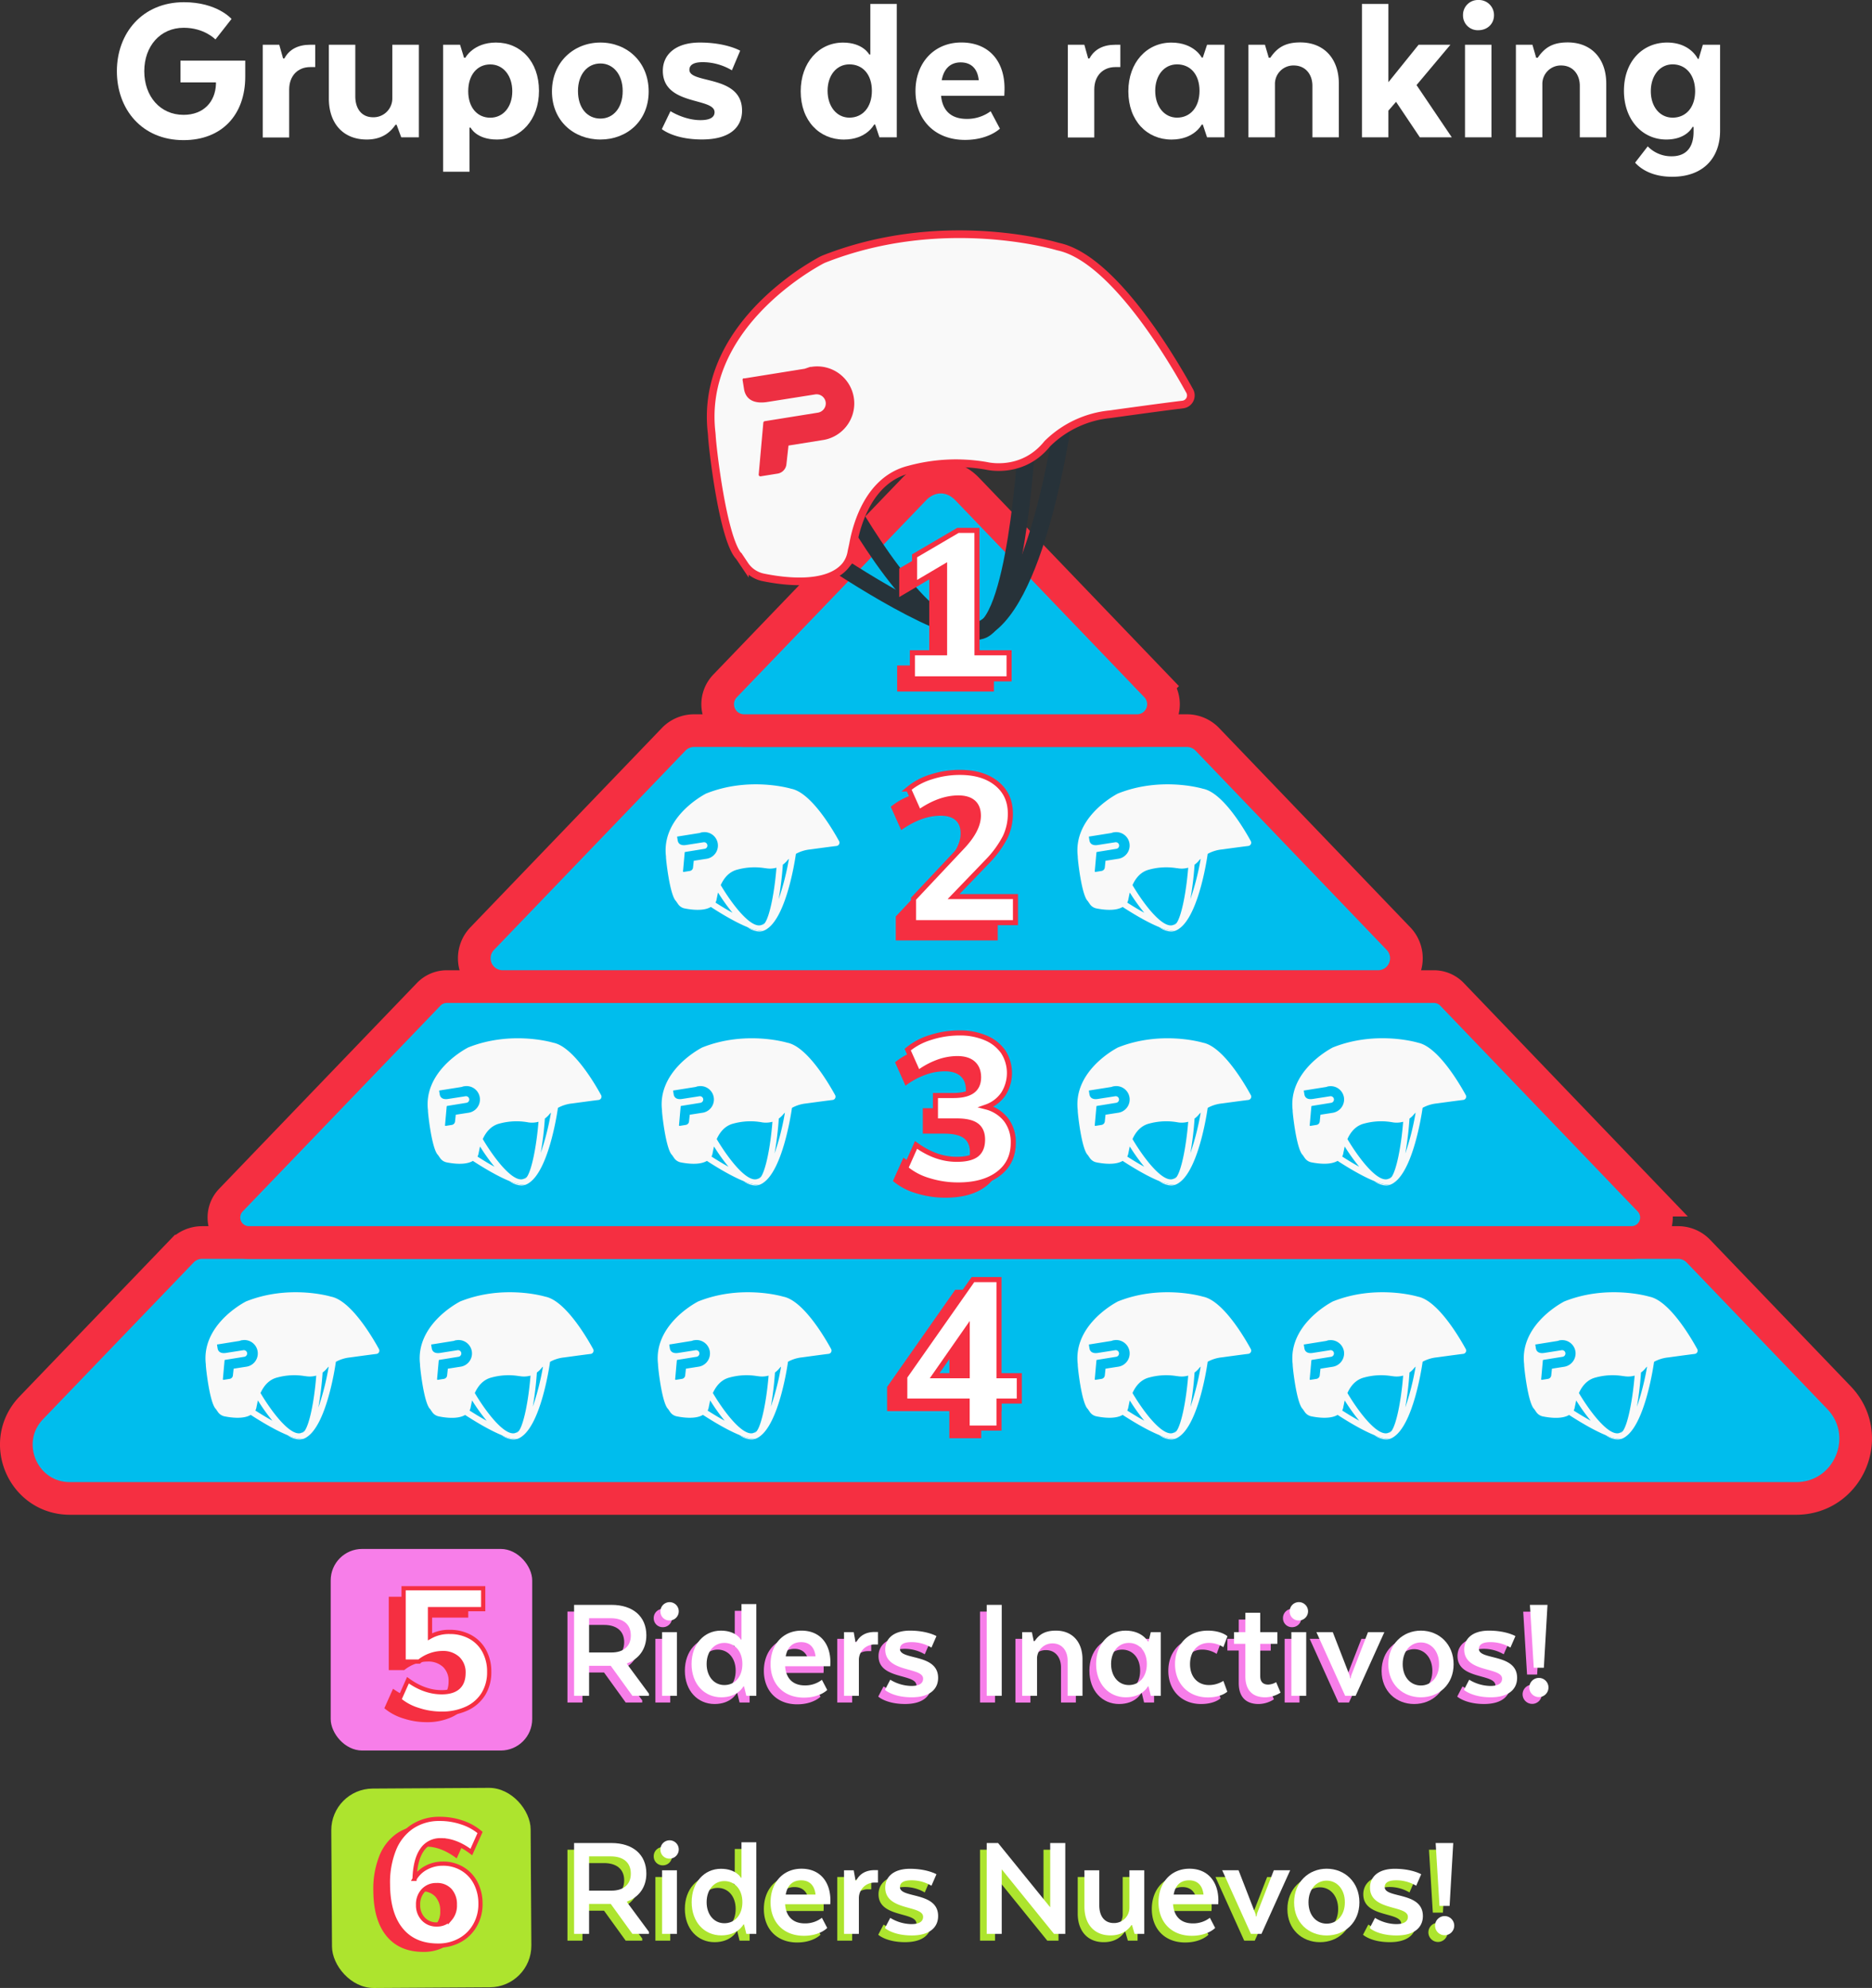 <svg xmlns="http://www.w3.org/2000/svg" viewBox="0 0 977.05 1037.22"><rect x="0" y="0" width="977.05" height="1037.22" fill="#333333" stroke="none"/><defs><style>.cls-1,.cls-10,.cls-12,.cls-4{fill:#fff;}.cls-2{fill:#00bded;stroke-width:17.05px;}.cls-10,.cls-12,.cls-2,.cls-4,.cls-6{stroke:#f52f41;}.cls-10,.cls-12,.cls-2,.cls-4,.cls-5,.cls-6{stroke-miterlimit:10;}.cls-3{fill:#f52f41;}.cls-4{stroke-width:2.65px;}.cls-5{fill:none;stroke:#273239;stroke-width:8.92px;}.cls-6,.cls-8{fill:#f9f9f9;}.cls-6{stroke-width:4px;}.cls-7{fill:#ed2f42;}.cls-9{fill:#f77ee9;}.cls-10{stroke-width:2.21px;}.cls-11{fill:#ade42e;}.cls-12{stroke-width:2.19px;}</style></defs><g id="Capa_2" data-name="Capa 2"><g id="Capa_1-2" data-name="Capa 1"><g id="Teléfono_móvil_plateado" data-name="Teléfono móvil plateado"><g id="Capa_1-3" data-name="Capa 1"><path class="cls-1" d="M128,31.63V40c0,20-12.3,33.12-32.2,33.12C74.07,73.14,61,57,61,37.15S74.3,1.15,96,1.15c17.37,0,24.84,8.74,24.84,8.74l-8.39,10.7s-5.75-6.1-16.56-6.1c-12.19,0-20.59,9.55-20.59,22.66S83.61,59.92,95.8,59.92c10.47,0,16.56-6.79,16.91-16V43H94.19V31.63Z"/><path class="cls-1" d="M161.93,35c-6.44,0-11,4.49-11,11.73v25h-13.8V23.35h8.62l2,7.13h.68c2.54-4.72,7.14-7.13,13.46-7.13h2.65V35Z"/><path class="cls-1" d="M218.62,23.35v48.3h-9.2L207,65.09h-.58c-2.3,3.34-6.44,7.71-15,7.71-12.3,0-19.78-8.4-19.78-21.39V23.35h13.8V50.26c0,6.21,3.11,10.92,9.32,10.92a9.8,9.8,0,0,0,10-9.89V23.35Z"/><path class="cls-1" d="M245.07,89.59h-13.8V23.35h8.85l2.07,6.78h.69s4.14-7.93,16-7.93c12.77,0,22.43,9.77,22.43,25.18,0,15.07-9.55,25.42-22,25.42-10.7,0-13.69-6.21-13.69-6.21h-.57Zm10.81-28.18c6.78,0,11.5-5.63,11.5-13.8s-4.72-14-11.5-14-11.5,5.41-11.5,14S249.21,61.41,255.88,61.41Z"/><path class="cls-1" d="M313.38,72.8c-13.92,0-25.3-9.78-25.3-25.07s11.38-25.53,25.3-25.53,25.18,10.12,25.18,25.53S327.18,72.8,313.38,72.8ZM325,47.5c0-8.63-4.94-14.38-11.61-14.38-6.9,0-11.73,5.75-11.73,14.38,0,8.85,4.83,14.37,11.73,14.37C320.05,61.87,325,56.35,325,47.5Z"/><path class="cls-1" d="M365.59,62.68c5.4,0,7.36-1.73,7.36-4.14,0-7.82-27-3.22-27-21.62,0-8.28,6.44-14.72,19.32-14.72,13.8,0,21.05,4.25,21.05,4.25L382,36.69a30.07,30.07,0,0,0-15.18-4.26c-4.48,0-7,1.27-7,4,0,7.47,27.48,2.41,27.48,21.27,0,8.4-6,15.07-20.93,15.07-14.61,0-20.93-5.41-20.93-5.41L349.94,58S357.19,62.68,365.59,62.68Z"/><path class="cls-1" d="M454.25,2.07h13.8V71.65H459L456.78,65h-.57s-3.91,7.82-15.76,7.82c-12.77,0-22.54-9.78-22.54-25.19,0-15.06,9.54-25.41,22.08-25.41,10.47,0,13.69,6.21,13.69,6.21h.57ZM443.33,33.58c-6.67,0-11.39,5.64-11.39,13.8s4.72,14,11.39,14c6.9,0,11.73-5.4,11.73-14S450.23,33.58,443.33,33.58Z"/><path class="cls-1" d="M503.7,73c-16.22,0-25.88-10.93-25.88-25.53s9.66-25.3,23.92-25.3,22.55,9.54,22.55,24c0,1.38-.12,3.8-.12,3.8h-33c.81,8.28,5.75,12.07,13.46,12.07a20.74,20.74,0,0,0,12.42-4l4.83,9.08S516,73,503.7,73ZM491.51,41.86h19.32c-.57-5.86-3.8-9.31-9.43-9.31C496.34,32.55,492.66,35.54,491.51,41.86Z"/><path class="cls-1" d="M582.13,35c-6.44,0-11,4.49-11,11.73v25h-13.8V23.35h8.62l2,7.13h.69c2.53-4.72,7.13-7.13,13.45-7.13h2.65V35Z"/><path class="cls-1" d="M630,23.35h9.08v48.3H630L627.78,65h-.57s-3.91,7.82-15.76,7.82c-12.76,0-22.54-9.78-22.54-25.19,0-15.06,9.66-25.41,22.43-25.41,12,0,15.87,7.82,15.87,7.82h.57ZM614.33,33.58c-6.67,0-11.39,5.64-11.39,13.8s4.72,14,11.39,14c6.9,0,11.73-5.4,11.73-14S621.23,33.58,614.33,33.58Z"/><path class="cls-1" d="M651.59,71.65V23.35h8.62l2,6.78h.8c3.68-5.4,7.94-8,15.64-8,12.42,0,20.13,8.51,20.13,21.51V71.65h-13.8V44.74c0-5.87-3.57-10.58-9.78-10.58a9.63,9.63,0,0,0-9.77,9.89v27.6Z"/><path class="cls-1" d="M739.33,44.39l18.4,27.26H741.06L728.64,53.13l-4,4.6V71.65h-13.8V2.07h13.8V42.9l15.76-19.55H757Z"/><path class="cls-1" d="M763.59,7.94a7.76,7.76,0,0,1,8-7.94,7.86,7.86,0,0,1,8.17,7.94c0,4.6-3.57,7.82-8.17,7.82A7.67,7.67,0,0,1,763.59,7.94Zm14.84,15.41v48.3h-13.8V23.35Z"/><path class="cls-1" d="M791.19,71.65V23.35h8.63l1.95,6.78h.81c3.68-5.4,7.93-8,15.64-8,12.42,0,20.13,8.51,20.13,21.51V71.65H824.54V44.74c0-5.87-3.56-10.58-9.77-10.58A9.63,9.63,0,0,0,805,44.05v27.6Z"/><path class="cls-1" d="M872.73,92.23c-10.47,0-16.45-4.14-19.32-7.36L860,76.36a17.06,17.06,0,0,0,12.54,5.18c7.36,0,11.38-4.49,11.38-12.77V66.24h-.57s-3,6.56-13.69,6.56c-12.53,0-22.08-10.35-22.08-25.42,0-15.41,9.78-25.18,22.54-25.18,12.19,0,16,8.51,16,8.51h.46l2.18-7.36h9V68.43C897.68,82.11,889.29,92.23,872.73,92.23ZM873,33.58c-6.67,0-11.39,5.87-11.39,14s4.72,13.8,11.39,13.8c6.9,0,11.73-5.29,11.73-13.8S879.86,33.58,873,33.58Z"/><path class="cls-2" d="M937.38,781.81H36.53c-24.64,0-37.22-29.56-20.15-47.32l78.54-81.7a14.69,14.69,0,0,1,10.59-4.51H875.87a14.66,14.66,0,0,1,10.59,4.52l73.35,76.41C978.77,749,964.77,781.81,937.38,781.81Z"/><path class="cls-2" d="M851.49,648.28H129.93a13.06,13.06,0,0,1-9.42-22.11L223.77,518.76a13.1,13.1,0,0,1,9.42-4h515.2a13.06,13.06,0,0,1,9.42,4l103.1,107.41A13.06,13.06,0,0,1,851.49,648.28Z"/><path class="cls-2" d="M719.29,514.75h-457a14.78,14.78,0,0,1-10.65-25l99.95-104a14.76,14.76,0,0,1,10.65-4.54H619.49a14.79,14.79,0,0,1,10.66,4.55l99.8,104A14.78,14.78,0,0,1,719.29,514.75Z"/><path class="cls-3" d="M520.74,477.07v13.6H467.53V478.16l25.79-27.42q8.06-8.7,8.05-15.89c0-3-.89-5.35-2.66-6.91s-4.38-2.34-7.78-2.34q-9.92,0-20.57,7.51l-5.44-12.18a34,34,0,0,1,12-6.37,48.13,48.13,0,0,1,14.8-2.34q12.07,0,19.2,5.82T518,433.66a28.09,28.09,0,0,1-2.78,12.45,53.77,53.77,0,0,1-9.3,12.68l-17.52,18.28Z"/><path class="cls-4" d="M530,467.8v13.6H476.8V468.89l25.79-27.42q8.06-8.72,8.05-15.89,0-4.57-2.66-6.91t-7.78-2.34q-9.9,0-20.57,7.51l-5.44-12.19a34.16,34.16,0,0,1,12-6.36A48.13,48.13,0,0,1,501,403q12.07,0,19.2,5.82t7.13,15.61a28.13,28.13,0,0,1-2.77,12.46,53.85,53.85,0,0,1-9.31,12.68L497.69,467.8Z"/><path class="cls-3" d="M522.7,723.08v13.17H512.14v14.14H495.49V736.25H463V723.63l35.58-50.71h13.6v50.16Zm-44.18,0h17V698.71Z"/><path class="cls-4" d="M532,717.78V731H521.41V745.1H504.77V731H472.23V718.33l35.58-50.7h13.6v50.15Zm-44.18,0h17V693.41Z"/><path class="cls-2" d="M593.44,381.21H388.38a13.78,13.78,0,0,1-9.94-23.34l98.75-102.73c8-8.28,19.65-8.28,27.61,0l98.59,102.71A13.79,13.79,0,0,1,593.44,381.21Z"/><path class="cls-5" d="M431,290.28s56.85,39,79.15,39c20.06,0,25.63-97,25.63-97"/><path class="cls-5" d="M441.07,260.18s42.36,78,69.12,69.11C541,319,554.77,220.05,554.77,220.05"/><path class="cls-6" d="M371.45,226.11c0,.38.08.76.09,1.14.24,5.72,5.6,53.28,14,62.89l.14.1,3.07,4.55a15.21,15.21,0,0,0,9.5,6.43c11,2.26,33.86,5.24,43.13-6.25a15.41,15.41,0,0,0,3-7c.21-1.15.66-2.92.89-4.18,1.94-10.64,8.5-33.67,29.22-38.81a92.65,92.65,0,0,1,39.9-2l.69.13c2.47.53,19.41,3.51,31.54-11.6a54,54,0,0,1,32.79-15.38s25.29-3.54,38-5.08a4.77,4.77,0,0,0,3.51-7.07c-10-18.13-40.22-69-68.3-75.23l-.76-.19c-4.83-1.4-61.84-17-121.62,6.52a15.16,15.16,0,0,0-1.64.76C421,139.94,364.94,171.83,371.45,226.11Z"/><path class="cls-7" d="M423.23,191.39l-.55.09-2.67.91-31.57,5.06c-.57-.39-.9.59-.9.59l.79,4.94c.88,5.47,5.22,7.87,12.24,6.74l24.85-3.93a4.81,4.81,0,0,1,5.58,4.69,4.92,4.92,0,0,1-4.21,4.84l-27.63,4.43a.91.91,0,0,0-.76.81l-2.41,27a.88.88,0,0,0,.28.73.9.9,0,0,0,.75.23l8.93-1.43a5.52,5.52,0,0,0,4.51-4.93l1.07-9.69,17.53-2.81a19.33,19.33,0,1,0-5.77-38.22"/><path class="cls-3" d="M502,347.21h16.76v13.6H468.25v-13.6H485V302.27l-15.67,9.25V296.61l22.74-13.27H502Z"/><path class="cls-4" d="M509.92,340.58h16.76v13.6H476.2v-13.6H493V295.65l-15.67,9.25V290L500,276.72h9.89Z"/><path class="cls-8" d="M765,703.81c-3.61-6.57-14.56-25-24.7-27.23l-.29-.06c-1.74-.52-22.38-6.13-44,2.36a4.59,4.59,0,0,0-.6.27c-2.79,1.49-23.08,13-20.72,32.67,0,.14,0,.27,0,.41.08,2.07,2,19.28,5.07,22.76l.06,0,1.12,1.63a5.5,5.5,0,0,0,3.44,2.34c3.37.69,9.83,1.58,13.75-.74,4.26,2.77,12.29,7.76,19.08,10.51a22.07,22.07,0,0,0,7.66,2,1,1,0,0,0,.36,0,.37.37,0,0,0,.14,0,8,8,0,0,0,2.36-1.24c9.61-6.81,14-33.48,14.78-39A19.43,19.43,0,0,1,750,708.2s9.15-1.27,13.76-1.83A1.72,1.72,0,0,0,765,703.81Zm-75.82,10.31-.37,3.5a2.06,2.06,0,0,1-1.64,1.8l-3.23.51a.51.51,0,0,1-.29-.08.33.33,0,0,1-.08-.27l.87-9.77a.31.31,0,0,1,.27-.29l10-1.61a1.75,1.75,0,0,0,1.51-1.74,1.72,1.72,0,0,0-2-1.7l-9,1.41c-2.55.41-4.12-.46-4.43-2.43l-.29-1.8s.12-.35.33-.2l11.4-1.83,1-.33.2,0,0,0a7,7,0,0,1,8.07,6.25,7.07,7.07,0,0,1-6,7.58Zm11.35,21.82a6,6,0,0,0,.58-1.74c.06-.42.22-1.06.31-1.51s.24-1.24.43-2a99.11,99.11,0,0,0,7.56,10.56C706.19,739.48,703.06,737.55,700.56,735.94Zm25.75,10.62c-.47.64-.93,1-1.39,1a1.67,1.67,0,0,1-.31,0,.66.66,0,0,1-.2.11c-1.62.53-3.61-.19-5.74-1.72,0,0,0,0,0,0-5.11-3.67-11.16-12-15.38-19.13,1.55-3.46,4.22-7,8.78-8.12a33.59,33.59,0,0,1,14.43-.7,1,1,0,0,1,.24,0,12.69,12.69,0,0,0,5.64-.27C731.26,731.38,728.75,743.16,726.31,746.56Zm7.21-12.4a170.63,170.63,0,0,0,2.17-18.06,11.36,11.36,0,0,0,2.44-2.34,7.75,7.75,0,0,1,.75-.72A135.29,135.29,0,0,1,733.52,734.16Z"/><path class="cls-8" d="M725.28,750.72a5.86,5.86,0,0,1-1.91.29,11.3,11.3,0,0,1-6.11-2.24,22.07,22.07,0,0,0,7.66,2A1,1,0,0,0,725.28,750.72Z"/><path class="cls-8" d="M726.31,746.56c-.47.64-.93,1-1.39,1a1.67,1.67,0,0,1-.31,0A5.26,5.26,0,0,0,726.31,746.56Z"/><path class="cls-8" d="M885.8,703.81c-3.61-6.57-14.56-25-24.7-27.23l-.29-.06c-1.74-.52-22.38-6.13-44,2.36a4.59,4.59,0,0,0-.6.27c-2.79,1.49-23.08,13-20.72,32.67,0,.14,0,.27,0,.41.08,2.07,2,19.28,5.07,22.76l.06,0,1.12,1.63A5.5,5.5,0,0,0,805.2,739c3.37.69,9.83,1.58,13.75-.74C823.21,741,831.24,746,838,748.77a22.07,22.07,0,0,0,7.66,2,1,1,0,0,0,.36,0,.37.37,0,0,0,.14,0,8,8,0,0,0,2.36-1.24c9.61-6.81,14-33.48,14.78-39a19.43,19.43,0,0,1,7.44-2.29s9.15-1.27,13.76-1.83A1.72,1.72,0,0,0,885.8,703.81ZM810,714.12l-.37,3.5a2.06,2.06,0,0,1-1.64,1.8l-3.23.51a.51.51,0,0,1-.29-.08.33.33,0,0,1-.08-.27l.87-9.77a.31.31,0,0,1,.27-.29l10-1.61a1.75,1.75,0,0,0,1.51-1.74,1.72,1.72,0,0,0-2-1.7l-9,1.41c-2.55.41-4.12-.46-4.43-2.43l-.29-1.8s.12-.35.33-.2l11.4-1.83,1-.33.2,0,0,0a7,7,0,0,1,8.07,6.25,7.07,7.07,0,0,1-6,7.58Zm11.35,21.82a6,6,0,0,0,.58-1.74c.06-.42.22-1.06.31-1.51s.24-1.24.43-2a99.11,99.11,0,0,0,7.56,10.56C827,739.48,823.83,737.55,821.33,735.94Zm25.75,10.62c-.47.64-.93,1-1.39,1a1.67,1.67,0,0,1-.31,0,.66.66,0,0,1-.2.11c-1.62.53-3.61-.19-5.74-1.72,0,0,0,0,0,0-5.11-3.67-11.16-12-15.38-19.13,1.55-3.46,4.22-7,8.78-8.12a33.59,33.59,0,0,1,14.43-.7,1,1,0,0,1,.24,0,12.69,12.69,0,0,0,5.64-.27C852,731.38,849.52,743.16,847.08,746.56Zm7.21-12.4a170.63,170.63,0,0,0,2.17-18.06,11.36,11.36,0,0,0,2.44-2.34,7.75,7.75,0,0,1,.75-.72A135.29,135.29,0,0,1,854.29,734.16Z"/><path class="cls-8" d="M846.05,750.72a5.86,5.86,0,0,1-1.91.29,11.3,11.3,0,0,1-6.11-2.24,22.07,22.07,0,0,0,7.66,2A1,1,0,0,0,846.05,750.72Z"/><path class="cls-8" d="M847.08,746.56c-.47.64-.93,1-1.39,1a1.67,1.67,0,0,1-.31,0A5.26,5.26,0,0,0,847.08,746.56Z"/><path class="cls-8" d="M309.55,703.81c-3.6-6.57-14.55-25-24.7-27.23l-.29-.06c-1.74-.52-22.38-6.13-44,2.36a3.64,3.64,0,0,0-.6.27c-2.8,1.49-23.09,13-20.73,32.67,0,.14,0,.27,0,.41.09,2.07,2,19.28,5.08,22.76l.06,0,1.12,1.63A5.48,5.48,0,0,0,229,739c3.38.69,9.84,1.58,13.75-.74C247,741,255,746,261.79,748.77a22.07,22.07,0,0,0,7.66,2,1,1,0,0,0,.35,0,.48.48,0,0,0,.15,0,8.24,8.24,0,0,0,2.36-1.24c9.6-6.81,14-33.48,14.78-39a19.37,19.37,0,0,1,7.43-2.29s9.15-1.27,13.77-1.83A1.72,1.72,0,0,0,309.55,703.81Zm-75.81,10.31-.38,3.5a2,2,0,0,1-1.63,1.8l-3.23.51a.47.47,0,0,1-.29-.08.33.33,0,0,1-.09-.27l.87-9.77a.32.32,0,0,1,.27-.29l10-1.61a1.74,1.74,0,0,0,1.51-1.74,1.71,1.71,0,0,0-2-1.7l-9,1.41c-2.55.41-4.12-.46-4.43-2.43l-.29-1.8s.13-.35.33-.2l11.41-1.83,1-.33.21,0,0,0a7,7,0,1,1,2.09,13.83Zm11.34,21.82a5.67,5.67,0,0,0,.58-1.74c.06-.42.23-1.06.31-1.51s.25-1.24.44-2A97.52,97.52,0,0,0,254,741.28C250.71,739.48,247.59,737.55,245.08,735.94Zm25.76,10.62c-.48.64-.94,1-1.39,1a1.62,1.62,0,0,1-.31,0,.71.71,0,0,1-.21.11c-1.61.53-3.6-.19-5.73-1.72,0,0,0,0,0,0-5.12-3.67-11.16-12-15.39-19.13,1.56-3.46,4.23-7,8.78-8.12a33.62,33.62,0,0,1,14.43-.7,1.09,1.09,0,0,1,.25,0,12.65,12.65,0,0,0,5.63-.27C275.78,731.38,273.28,743.16,270.84,746.56Zm7.2-12.4a170.63,170.63,0,0,0,2.17-18.06,11.63,11.63,0,0,0,2.45-2.34,8.24,8.24,0,0,1,.74-.72A133.09,133.09,0,0,1,278,734.16Z"/><path class="cls-8" d="M269.8,750.72a5.8,5.8,0,0,1-1.9.29,11.3,11.3,0,0,1-6.11-2.24,22.07,22.07,0,0,0,7.66,2A1,1,0,0,0,269.8,750.72Z"/><path class="cls-8" d="M270.84,746.56c-.48.64-.94,1-1.39,1a1.62,1.62,0,0,1-.31,0A5.26,5.26,0,0,0,270.84,746.56Z"/><path class="cls-8" d="M197.75,703.81c-3.6-6.57-14.55-25-24.7-27.23l-.29-.06c-1.74-.52-22.38-6.13-44,2.36a4.06,4.06,0,0,0-.6.27c-2.8,1.49-23.09,13-20.73,32.67,0,.14,0,.27,0,.41.08,2.07,2,19.28,5.07,22.76l.06,0,1.12,1.63a5.5,5.5,0,0,0,3.43,2.34c3.38.69,9.84,1.58,13.75-.74C135.17,741,143.2,746,150,748.77a22.07,22.07,0,0,0,7.66,2,1,1,0,0,0,.35,0,.42.42,0,0,0,.15,0,8.11,8.11,0,0,0,2.36-1.24c9.6-6.81,14-33.48,14.78-39a19.43,19.43,0,0,1,7.43-2.29s9.15-1.27,13.77-1.83A1.72,1.72,0,0,0,197.75,703.81Zm-75.81,10.31-.38,3.5a2,2,0,0,1-1.63,1.8l-3.23.51a.49.49,0,0,1-.29-.08.33.33,0,0,1-.08-.27l.87-9.77a.31.31,0,0,1,.27-.29l10-1.61a1.75,1.75,0,0,0,1.52-1.74,1.72,1.72,0,0,0-2-1.7l-9,1.41c-2.54.41-4.12-.46-4.43-2.43l-.29-1.8s.13-.35.33-.2L125,699.62l1-.33.21,0,0,0a7,7,0,1,1,2.09,13.83Zm11.34,21.82a5.67,5.67,0,0,0,.58-1.74c.06-.42.23-1.06.31-1.51s.25-1.24.44-2a97.52,97.52,0,0,0,7.55,10.56C138.91,739.48,135.79,737.55,133.28,735.94ZM159,746.56c-.48.64-.93,1-1.39,1a1.62,1.62,0,0,1-.31,0,.71.71,0,0,1-.21.11c-1.61.53-3.6-.19-5.73-1.72,0,0,0,0,0,0-5.12-3.67-11.16-12-15.39-19.13,1.56-3.46,4.23-7,8.78-8.12a33.62,33.62,0,0,1,14.43-.7,1,1,0,0,1,.25,0,12.65,12.65,0,0,0,5.63-.27C164,731.38,161.48,743.16,159,746.56Zm7.2-12.4a171,171,0,0,0,2.18-18.06,11.6,11.6,0,0,0,2.44-2.34,8.24,8.24,0,0,1,.74-.72A133.09,133.09,0,0,1,166.24,734.16Z"/><path class="cls-8" d="M158,750.72a5.8,5.8,0,0,1-1.9.29,11.3,11.3,0,0,1-6.11-2.24,22.07,22.07,0,0,0,7.66,2A1,1,0,0,0,158,750.72Z"/><path class="cls-8" d="M159,746.56c-.48.64-.93,1-1.39,1a1.62,1.62,0,0,1-.31,0A5.26,5.26,0,0,0,159,746.56Z"/><path class="cls-8" d="M433.77,703.81c-3.6-6.57-14.55-25-24.7-27.23l-.29-.06c-1.74-.52-22.38-6.13-44,2.36a3.64,3.64,0,0,0-.6.27c-2.8,1.49-23.09,13-20.73,32.67,0,.14,0,.27,0,.41.09,2.07,2,19.28,5.08,22.76l.06,0,1.12,1.63a5.48,5.48,0,0,0,3.43,2.34c3.38.69,9.84,1.58,13.75-.74,4.27,2.77,12.3,7.76,19.09,10.51a22.07,22.07,0,0,0,7.66,2,1,1,0,0,0,.35,0,.48.48,0,0,0,.15,0,8.24,8.24,0,0,0,2.36-1.24c9.6-6.81,14-33.48,14.78-39a19.37,19.37,0,0,1,7.43-2.29s9.15-1.27,13.77-1.83A1.72,1.72,0,0,0,433.77,703.81ZM358,714.12l-.38,3.5a2,2,0,0,1-1.63,1.8l-3.23.51a.47.47,0,0,1-.29-.08.3.3,0,0,1-.08-.27l.87-9.77a.31.31,0,0,1,.26-.29l10-1.61a1.75,1.75,0,0,0,1.52-1.74,1.72,1.72,0,0,0-2-1.7l-9,1.41c-2.54.41-4.12-.46-4.43-2.43l-.29-1.8s.13-.35.33-.2L361,699.62l1-.33.21,0,0,0a7,7,0,1,1,2.09,13.83Zm11.34,21.82a5.67,5.67,0,0,0,.58-1.74c.06-.42.23-1.06.31-1.51s.25-1.24.44-2a97.52,97.52,0,0,0,7.55,10.56C374.93,739.48,371.81,737.55,369.3,735.94Zm25.76,10.62c-.48.64-.94,1-1.39,1a1.62,1.62,0,0,1-.31,0,.71.71,0,0,1-.21.11c-1.61.53-3.6-.19-5.73-1.72,0,0,0,0,0,0-5.12-3.67-11.16-12-15.39-19.13,1.56-3.46,4.23-7,8.78-8.12a33.62,33.62,0,0,1,14.43-.7,1.09,1.09,0,0,1,.25,0,12.65,12.65,0,0,0,5.63-.27C400,731.38,397.5,743.16,395.06,746.56Zm7.2-12.4a173.68,173.68,0,0,0,2.18-18.06,11.84,11.84,0,0,0,2.44-2.34,8.24,8.24,0,0,1,.74-.72A133.09,133.09,0,0,1,402.26,734.16Z"/><path class="cls-8" d="M394,750.72a5.8,5.8,0,0,1-1.9.29,11.3,11.3,0,0,1-6.11-2.24,22.07,22.07,0,0,0,7.66,2A1,1,0,0,0,394,750.72Z"/><path class="cls-8" d="M395.06,746.56c-.48.64-.94,1-1.39,1a1.62,1.62,0,0,1-.31,0A5.26,5.26,0,0,0,395.06,746.56Z"/><path class="cls-8" d="M652.81,703.81c-3.6-6.57-14.55-25-24.69-27.23l-.29-.06c-1.74-.52-22.39-6.13-44,2.36a4.06,4.06,0,0,0-.6.27c-2.8,1.49-23.08,13-20.72,32.67,0,.14,0,.27,0,.41.08,2.07,2,19.28,5.07,22.76l.06,0,1.12,1.63a5.5,5.5,0,0,0,3.44,2.34c3.37.69,9.83,1.58,13.74-.74,4.27,2.77,12.3,7.76,19.09,10.51a22.07,22.07,0,0,0,7.66,2,1,1,0,0,0,.35,0,.37.37,0,0,0,.15,0,8.11,8.11,0,0,0,2.36-1.24c9.61-6.81,14-33.48,14.78-39a19.43,19.43,0,0,1,7.43-2.29s9.15-1.27,13.77-1.83A1.72,1.72,0,0,0,652.81,703.81ZM577,714.12l-.37,3.5a2.07,2.07,0,0,1-1.64,1.8l-3.23.51a.49.49,0,0,1-.29-.08.33.33,0,0,1-.08-.27l.87-9.77a.31.31,0,0,1,.27-.29l10-1.61a1.75,1.75,0,0,0,1.51-1.74,1.72,1.72,0,0,0-2-1.7l-9,1.41c-2.54.41-4.12-.46-4.43-2.43l-.29-1.8s.13-.35.33-.2l11.41-1.83,1-.33.2,0,0,0a7,7,0,1,1,2.09,13.83Zm11.34,21.82a5.67,5.67,0,0,0,.58-1.74c.07-.42.23-1.06.31-1.51s.25-1.24.44-2a97.71,97.71,0,0,0,7.56,10.56C594,739.48,590.85,737.55,588.34,735.94Zm25.76,10.62c-.48.64-.93,1-1.39,1a1.62,1.62,0,0,1-.31,0,.61.61,0,0,1-.21.11c-1.61.53-3.6-.19-5.73-1.72,0,0,0,0,0,0-5.12-3.67-11.16-12-15.38-19.13,1.55-3.46,4.22-7,8.77-8.12a33.62,33.62,0,0,1,14.43-.7,1,1,0,0,1,.25,0,12.65,12.65,0,0,0,5.63-.27C619.05,731.38,616.54,743.16,614.1,746.56Zm7.2-12.4a168.38,168.38,0,0,0,2.18-18.06,11.6,11.6,0,0,0,2.44-2.34,7.75,7.75,0,0,1,.75-.72A134.29,134.29,0,0,1,621.3,734.16Z"/><path class="cls-8" d="M613.06,750.72a5.8,5.8,0,0,1-1.9.29,11.3,11.3,0,0,1-6.11-2.24,22.07,22.07,0,0,0,7.66,2A1,1,0,0,0,613.06,750.72Z"/><path class="cls-8" d="M614.1,746.56c-.48.64-.93,1-1.39,1a1.62,1.62,0,0,1-.31,0A5.26,5.26,0,0,0,614.1,746.56Z"/><path class="cls-8" d="M765,571.3c-3.61-6.56-14.56-25-24.7-27.22L740,544c-1.74-.52-22.38-6.13-44,2.36a4.59,4.59,0,0,0-.6.27c-2.79,1.49-23.08,13-20.72,32.67,0,.14,0,.27,0,.41.08,2.07,2,19.28,5.07,22.75,0,0,0,0,.06,0l1.12,1.63a5.5,5.5,0,0,0,3.44,2.34c3.37.68,9.83,1.57,13.75-.75,4.26,2.78,12.29,7.77,19.08,10.52a22.07,22.07,0,0,0,7.66,2,1,1,0,0,0,.36,0,.37.37,0,0,0,.14,0,8,8,0,0,0,2.36-1.25c9.61-6.81,14-33.47,14.78-38.94a19.42,19.42,0,0,1,7.44-2.3s9.15-1.26,13.76-1.82A1.73,1.73,0,0,0,765,571.3Zm-75.82,10.31-.37,3.5a2,2,0,0,1-1.64,1.8l-3.23.52a.51.51,0,0,1-.29-.08.34.34,0,0,1-.08-.27l.87-9.77a.3.3,0,0,1,.27-.29l10-1.62a1.74,1.74,0,0,0,1.51-1.74,1.71,1.71,0,0,0-2-1.69l-9,1.4c-2.55.42-4.12-.45-4.43-2.42l-.29-1.8s.12-.35.33-.21l11.4-1.82,1-.33.2,0,0,0a7,7,0,0,1,8.07,6.25,7.07,7.07,0,0,1-6,7.58Zm11.35,21.83a6,6,0,0,0,.58-1.74c.06-.42.22-1.06.31-1.51s.24-1.25.43-2a100.13,100.13,0,0,0,7.56,10.56C706.19,607,703.06,605.05,700.56,603.44Zm25.75,10.62c-.47.64-.93,1-1.39,1a1.67,1.67,0,0,1-.31,0,.47.47,0,0,1-.2.1c-1.62.54-3.61-.18-5.74-1.71,0,0,0,0,0,0-5.11-3.66-11.16-12-15.38-19.13,1.55-3.45,4.22-7,8.78-8.11a33.68,33.68,0,0,1,14.43-.71.69.69,0,0,1,.24.05,12.69,12.69,0,0,0,5.64-.27C731.26,598.88,728.75,610.66,726.31,614.06Zm7.21-12.4a170.63,170.63,0,0,0,2.17-18.06,11.36,11.36,0,0,0,2.44-2.34,7.75,7.75,0,0,1,.75-.72A135.29,135.29,0,0,1,733.52,601.66Z"/><path class="cls-8" d="M725.28,618.22a5.86,5.86,0,0,1-1.91.29,11.3,11.3,0,0,1-6.11-2.24,22.07,22.07,0,0,0,7.66,2A1,1,0,0,0,725.28,618.22Z"/><path class="cls-8" d="M726.31,614.06c-.47.64-.93,1-1.39,1a1.67,1.67,0,0,1-.31,0A5.45,5.45,0,0,0,726.31,614.06Z"/><path class="cls-8" d="M652.81,438.8c-3.6-6.56-14.55-25-24.69-27.22l-.29-.06c-1.74-.52-22.39-6.13-44,2.36a5.42,5.42,0,0,0-.6.26c-2.8,1.5-23.08,13-20.72,32.67,0,.15,0,.27,0,.42.08,2.07,2,19.27,5.07,22.75l.06,0,1.12,1.64a5.5,5.5,0,0,0,3.44,2.34c3.37.68,9.83,1.57,13.74-.75,4.27,2.78,12.3,7.77,19.09,10.52a22.07,22.07,0,0,0,7.66,2,1,1,0,0,0,.35,0,.27.27,0,0,0,.15-.05,7.88,7.88,0,0,0,2.36-1.24c9.61-6.81,14-33.47,14.78-38.94a19.26,19.26,0,0,1,7.43-2.3s9.15-1.26,13.77-1.82A1.73,1.73,0,0,0,652.81,438.8ZM577,449.11l-.37,3.5a2.05,2.05,0,0,1-1.64,1.8l-3.23.52a.49.49,0,0,1-.29-.08.35.35,0,0,1-.08-.27l.87-9.77a.3.3,0,0,1,.27-.29l10-1.62a1.74,1.74,0,1,0-.5-3.44l-9,1.41c-2.54.42-4.12-.45-4.43-2.42l-.29-1.8s.13-.35.33-.21l11.41-1.82,1-.33.2,0,0,0a7,7,0,1,1,2.09,13.83Zm11.34,21.82a5.52,5.52,0,0,0,.58-1.73c.07-.42.23-1.06.31-1.52s.25-1.24.44-2a98.7,98.7,0,0,0,7.56,10.56C594,474.47,590.85,472.55,588.34,470.93Zm25.76,10.63c-.48.64-.93,1-1.39,1a1.62,1.62,0,0,1-.31,0,.45.45,0,0,1-.21.1c-1.61.54-3.6-.18-5.73-1.72,0,0,0,0,0,0-5.12-3.66-11.16-12-15.38-19.13,1.55-3.46,4.22-7,8.77-8.11a33.71,33.71,0,0,1,14.43-.71,1,1,0,0,1,.25,0,12.34,12.34,0,0,0,5.63-.27C619.05,466.38,616.54,478.16,614.1,481.56Zm7.2-12.41a167.93,167.93,0,0,0,2.18-18,11.85,11.85,0,0,0,2.44-2.34,7.75,7.75,0,0,1,.75-.72A134.46,134.46,0,0,1,621.3,469.15Z"/><path class="cls-8" d="M613.06,485.72a6.08,6.08,0,0,1-1.9.29,11.3,11.3,0,0,1-6.11-2.24,22.07,22.07,0,0,0,7.66,2A1,1,0,0,0,613.06,485.72Z"/><path class="cls-8" d="M614.1,481.56c-.48.64-.93,1-1.39,1a1.62,1.62,0,0,1-.31,0A5.45,5.45,0,0,0,614.1,481.56Z"/><path class="cls-8" d="M437.91,438.8c-3.6-6.56-14.55-25-24.7-27.22l-.29-.06c-1.74-.52-22.38-6.13-44,2.36a4.71,4.71,0,0,0-.6.26c-2.8,1.5-23.09,13-20.73,32.67,0,.15,0,.27,0,.42.08,2.07,2,19.27,5.07,22.75l.06,0,1.12,1.64a5.48,5.48,0,0,0,3.43,2.34c3.38.68,9.84,1.57,13.75-.75,4.27,2.78,12.3,7.77,19.09,10.52a22.07,22.07,0,0,0,7.66,2,1,1,0,0,0,.35,0,.3.3,0,0,0,.15-.05,7.88,7.88,0,0,0,2.36-1.24c9.6-6.81,14-33.47,14.78-38.94a19.2,19.2,0,0,1,7.43-2.3s9.15-1.26,13.77-1.82A1.73,1.73,0,0,0,437.91,438.8ZM362.1,449.11l-.38,3.5a2,2,0,0,1-1.63,1.8l-3.23.52a.49.49,0,0,1-.29-.08.35.35,0,0,1-.08-.27l.87-9.77a.3.3,0,0,1,.26-.29l10-1.62a1.74,1.74,0,1,0-.49-3.44l-9,1.41c-2.54.42-4.12-.45-4.43-2.42l-.29-1.8s.13-.35.33-.21l11.41-1.82,1-.33.21,0,0,0a7,7,0,1,1,2.09,13.83Zm11.34,21.82a5.52,5.52,0,0,0,.58-1.73c.06-.42.23-1.06.31-1.52s.25-1.24.44-2a98.51,98.51,0,0,0,7.55,10.56C379.07,474.47,376,472.55,373.44,470.93Zm25.76,10.63c-.48.64-.93,1-1.39,1a1.62,1.62,0,0,1-.31,0,.5.5,0,0,1-.21.1c-1.61.54-3.6-.18-5.73-1.72,0,0,0,0,0,0-5.12-3.66-11.16-12-15.39-19.13,1.56-3.46,4.23-7,8.78-8.11a33.71,33.71,0,0,1,14.43-.71,1.09,1.09,0,0,1,.25,0,12.34,12.34,0,0,0,5.63-.27C404.15,466.38,401.64,478.16,399.2,481.56Zm7.2-12.41a170.53,170.53,0,0,0,2.18-18,12.11,12.11,0,0,0,2.44-2.34,8.24,8.24,0,0,1,.74-.72A133.26,133.26,0,0,1,406.4,469.15Z"/><path class="cls-8" d="M398.16,485.72a6.08,6.08,0,0,1-1.9.29,11.3,11.3,0,0,1-6.11-2.24,22.07,22.07,0,0,0,7.66,2A1,1,0,0,0,398.16,485.72Z"/><path class="cls-8" d="M399.2,481.56c-.48.64-.93,1-1.39,1a1.62,1.62,0,0,1-.31,0A5.45,5.45,0,0,0,399.2,481.56Z"/><path class="cls-8" d="M435.84,571.3c-3.6-6.56-14.55-25-24.7-27.22l-.29-.06c-1.74-.52-22.38-6.13-44,2.36a3.64,3.64,0,0,0-.6.27c-2.8,1.49-23.09,13-20.73,32.67,0,.14,0,.27,0,.41.09,2.07,2,19.28,5.08,22.75,0,0,0,0,.06,0l1.12,1.63a5.48,5.48,0,0,0,3.43,2.34c3.38.68,9.84,1.57,13.75-.75,4.27,2.78,12.3,7.77,19.09,10.52a22.07,22.07,0,0,0,7.66,2,1,1,0,0,0,.35,0,.42.42,0,0,0,.15,0,8.28,8.28,0,0,0,2.36-1.25c9.6-6.81,14-33.47,14.78-38.94a19.37,19.37,0,0,1,7.43-2.3s9.15-1.26,13.77-1.82A1.73,1.73,0,0,0,435.84,571.3ZM360,581.61l-.38,3.5a2,2,0,0,1-1.63,1.8l-3.23.52a.47.47,0,0,1-.29-.08.34.34,0,0,1-.08-.27l.87-9.77a.3.3,0,0,1,.26-.29l10-1.62a1.75,1.75,0,0,0,1.52-1.74,1.72,1.72,0,0,0-2-1.69l-9,1.4c-2.54.42-4.12-.45-4.43-2.42l-.29-1.8s.13-.35.33-.21l11.41-1.82,1-.33.21,0,0,0a7,7,0,1,1,2.09,13.83Zm11.34,21.83a5.67,5.67,0,0,0,.58-1.74c.06-.42.23-1.06.31-1.51s.25-1.25.44-2a98.51,98.51,0,0,0,7.55,10.56C377,607,373.88,605.05,371.37,603.44Zm25.76,10.62c-.48.64-.93,1-1.39,1a1.62,1.62,0,0,1-.31,0,.5.5,0,0,1-.21.1c-1.61.54-3.6-.18-5.73-1.71,0,0,0,0,0,0-5.12-3.66-11.16-12-15.39-19.13,1.56-3.45,4.23-7,8.78-8.11a33.71,33.71,0,0,1,14.43-.71.74.74,0,0,1,.25.05,12.65,12.65,0,0,0,5.63-.27C402.08,598.88,399.57,610.66,397.13,614.06Zm7.2-12.4a171,171,0,0,0,2.18-18.06,11.84,11.84,0,0,0,2.44-2.34,8.24,8.24,0,0,1,.74-.72A133.09,133.09,0,0,1,404.33,601.66Z"/><path class="cls-8" d="M396.09,618.22a5.8,5.8,0,0,1-1.9.29,11.3,11.3,0,0,1-6.11-2.24,22.07,22.07,0,0,0,7.66,2A1,1,0,0,0,396.09,618.22Z"/><path class="cls-8" d="M397.13,614.06c-.48.64-.93,1-1.39,1a1.62,1.62,0,0,1-.31,0A5.45,5.45,0,0,0,397.13,614.06Z"/><path class="cls-8" d="M313.69,571.3c-3.6-6.56-14.55-25-24.7-27.22l-.29-.06c-1.74-.52-22.38-6.13-44,2.36a3.64,3.64,0,0,0-.6.27c-2.8,1.49-23.09,13-20.73,32.67,0,.14,0,.27,0,.41.09,2.07,2,19.28,5.08,22.75,0,0,0,0,.06,0l1.12,1.63a5.48,5.48,0,0,0,3.43,2.34c3.38.68,9.84,1.57,13.75-.75,4.27,2.78,12.3,7.77,19.09,10.52a22.07,22.07,0,0,0,7.66,2,1,1,0,0,0,.35,0,.42.42,0,0,0,.15,0,8.28,8.28,0,0,0,2.36-1.25c9.6-6.81,14-33.47,14.78-38.94a19.37,19.37,0,0,1,7.43-2.3s9.15-1.26,13.77-1.82A1.73,1.73,0,0,0,313.69,571.3Zm-75.81,10.31-.38,3.5a2,2,0,0,1-1.63,1.8l-3.23.52a.47.47,0,0,1-.29-.08.3.3,0,0,1-.08-.27l.87-9.77a.3.3,0,0,1,.26-.29l10-1.62a1.75,1.75,0,0,0,1.52-1.74,1.72,1.72,0,0,0-2-1.69l-9,1.4c-2.54.42-4.12-.45-4.43-2.42l-.29-1.8s.13-.35.33-.21l11.41-1.82,1-.33.21,0,0,0a7,7,0,1,1,2.09,13.83Zm11.34,21.83a5.67,5.67,0,0,0,.58-1.74c.06-.42.23-1.06.31-1.51s.25-1.25.44-2a98.51,98.51,0,0,0,7.55,10.56C254.85,607,251.73,605.05,249.22,603.44ZM275,614.06c-.48.64-.93,1-1.39,1a1.62,1.62,0,0,1-.31,0,.5.5,0,0,1-.21.1c-1.61.54-3.6-.18-5.73-1.71,0,0,0,0,0,0-5.12-3.66-11.16-12-15.39-19.13,1.56-3.45,4.23-7,8.78-8.11a33.71,33.71,0,0,1,14.43-.71.74.74,0,0,1,.25.05,12.65,12.65,0,0,0,5.63-.27C279.92,598.88,277.42,610.66,275,614.06Zm7.2-12.4a173.68,173.68,0,0,0,2.18-18.06,11.84,11.84,0,0,0,2.44-2.34,8.24,8.24,0,0,1,.74-.72A133.09,133.09,0,0,1,282.18,601.66Z"/><path class="cls-8" d="M273.94,618.22a5.8,5.8,0,0,1-1.9.29,11.3,11.3,0,0,1-6.11-2.24,22.07,22.07,0,0,0,7.66,2A1,1,0,0,0,273.94,618.22Z"/><path class="cls-8" d="M275,614.06c-.48.64-.93,1-1.39,1a1.62,1.62,0,0,1-.31,0A5.45,5.45,0,0,0,275,614.06Z"/><path class="cls-8" d="M652.81,571.3c-3.6-6.56-14.55-25-24.69-27.22l-.29-.06c-1.74-.52-22.39-6.13-44,2.36a4.06,4.06,0,0,0-.6.27c-2.8,1.49-23.08,13-20.72,32.67,0,.14,0,.27,0,.41.08,2.07,2,19.28,5.07,22.75,0,0,0,0,.06,0l1.12,1.63a5.5,5.5,0,0,0,3.44,2.34c3.37.68,9.83,1.57,13.74-.75,4.27,2.78,12.3,7.77,19.09,10.52a22.07,22.07,0,0,0,7.66,2,1,1,0,0,0,.35,0,.37.37,0,0,0,.15,0,8.15,8.15,0,0,0,2.36-1.25c9.61-6.81,14-33.47,14.78-38.94a19.43,19.43,0,0,1,7.43-2.3s9.15-1.26,13.77-1.82A1.73,1.73,0,0,0,652.81,571.3ZM577,581.61l-.37,3.5a2.05,2.05,0,0,1-1.64,1.8l-3.23.52a.49.49,0,0,1-.29-.08.34.34,0,0,1-.08-.27l.87-9.77a.3.3,0,0,1,.27-.29l10-1.62a1.74,1.74,0,0,0,1.51-1.74,1.72,1.72,0,0,0-2-1.69l-9,1.4c-2.54.42-4.12-.45-4.43-2.42l-.29-1.8s.13-.35.33-.21l11.41-1.82,1-.33.2,0,0,0a7,7,0,1,1,2.09,13.83Zm11.34,21.83a5.67,5.67,0,0,0,.58-1.74c.07-.42.23-1.06.31-1.51s.25-1.25.44-2a98.7,98.7,0,0,0,7.56,10.56C594,607,590.85,605.05,588.34,603.44Zm25.76,10.62c-.48.64-.93,1-1.39,1a1.62,1.62,0,0,1-.31,0,.45.45,0,0,1-.21.1c-1.61.54-3.6-.18-5.73-1.71,0,0,0,0,0,0-5.12-3.66-11.16-12-15.38-19.13,1.55-3.45,4.22-7,8.77-8.11a33.71,33.71,0,0,1,14.43-.71.7.7,0,0,1,.25.05,12.65,12.65,0,0,0,5.63-.27C619.05,598.88,616.54,610.66,614.1,614.06Zm7.2-12.4a168.38,168.38,0,0,0,2.18-18.06,11.6,11.6,0,0,0,2.44-2.34,7.75,7.75,0,0,1,.75-.72A134.29,134.29,0,0,1,621.3,601.66Z"/><path class="cls-8" d="M613.06,618.22a5.8,5.8,0,0,1-1.9.29,11.3,11.3,0,0,1-6.11-2.24,22.07,22.07,0,0,0,7.66,2A1,1,0,0,0,613.06,618.22Z"/><path class="cls-8" d="M614.1,614.06c-.48.64-.93,1-1.39,1a1.62,1.62,0,0,1-.31,0A5.45,5.45,0,0,0,614.1,614.06Z"/><path class="cls-3" d="M518.58,591a19.26,19.26,0,0,1,3.65,11.92q0,10.23-7.73,16.1t-21,5.88a50.9,50.9,0,0,1-15.45-2.34,32.81,32.81,0,0,1-12-6.37L471.52,604q10.34,7.5,21.22,7.51,7.06,0,10.28-2.45t3.21-7.78q0-5.12-3.21-7.46t-10.28-2.34h-11.1V578.2h9.25q6.75,0,10-2.34c2.18-1.56,3.26-3.93,3.26-7.13s-1-5.62-2.88-7.29-4.66-2.5-8.21-2.5a29.73,29.73,0,0,0-10.23,1.91,40.66,40.66,0,0,0-10.23,5.6l-5.44-12.19a34.16,34.16,0,0,1,12-6.36,48.8,48.8,0,0,1,15-2.34,33.93,33.93,0,0,1,13.77,2.61,21,21,0,0,1,9.14,7.29,20.45,20.45,0,0,1,.05,21.92,18.21,18.21,0,0,1-8.92,6.8A19.3,19.3,0,0,1,518.58,591Z"/><path class="cls-4" d="M525.2,584.36a19.26,19.26,0,0,1,3.65,11.92q0,10.23-7.73,16.1t-21,5.87a51.21,51.21,0,0,1-15.45-2.33,33,33,0,0,1-12-6.37l5.44-12.19q10.35,7.51,21.22,7.51,7.08,0,10.28-2.45t3.21-7.78c0-3.4-1.07-5.89-3.21-7.45s-5.56-2.34-10.28-2.34h-11.1V571.58h9.25q6.75,0,10-2.34t3.27-7.13c0-3.19-1-5.62-2.89-7.29s-4.66-2.5-8.21-2.5a29.71,29.71,0,0,0-10.23,1.9,40.71,40.71,0,0,0-10.23,5.61l-5.44-12.19a34.16,34.16,0,0,1,12-6.36,48.81,48.81,0,0,1,15-2.34,33.88,33.88,0,0,1,13.76,2.61,21,21,0,0,1,9.14,7.29,20.45,20.45,0,0,1,.05,21.92,18.16,18.16,0,0,1-8.92,6.8A19.3,19.3,0,0,1,525.2,584.36Z"/><rect class="cls-9" x="172.6" y="808.16" width="105.17" height="105.17" rx="16.41"/><path class="cls-3" d="M237.72,858.5a18.17,18.17,0,0,1,7.27,7.32,22.27,22.27,0,0,1,2.6,10.9,21.5,21.5,0,0,1-3.05,11.5,20,20,0,0,1-8.72,7.64,30.82,30.82,0,0,1-13.23,2.68,38.76,38.76,0,0,1-12.22-2,27.69,27.69,0,0,1-9.77-5.28l4.54-10.17q8.64,6.27,17.63,6.27,11.37,0,11.36-10.09a9.91,9.91,0,0,0-2.95-7.59,11.27,11.27,0,0,0-8-2.77,18.45,18.45,0,0,0-6.41,1.18,19.72,19.72,0,0,0-5.77,3.27h-8.09V833.1H244.4V844H216.68v14.45A20,20,0,0,1,227,855.91,21.65,21.65,0,0,1,237.72,858.5Z"/><path class="cls-10" d="M245.47,854.07a18.23,18.23,0,0,1,7.27,7.32,22.3,22.3,0,0,1,2.59,10.91,21.57,21.57,0,0,1-3,11.49,20,20,0,0,1-8.73,7.64,30.65,30.65,0,0,1-13.22,2.68,38.77,38.77,0,0,1-12.23-2,27.84,27.84,0,0,1-9.77-5.27l4.54-10.18q8.64,6.27,17.64,6.27,11.35,0,11.36-10.09a9.91,9.91,0,0,0-3-7.59,11.32,11.32,0,0,0-8-2.77,18.73,18.73,0,0,0-6.41,1.18,19.65,19.65,0,0,0-5.77,3.28h-8.09V828.67h41.54v10.91H224.43V854a19.84,19.84,0,0,1,10.36-2.55A21.76,21.76,0,0,1,245.47,854.07Z"/><rect class="cls-11" x="173.15" y="932.98" width="104.05" height="104.05" rx="21.71" transform="translate(-6.07 1.41) rotate(-0.35)"/><path class="cls-3" d="M233.58,978.29a18.4,18.4,0,0,1,7,7.37,23,23,0,0,1,2.55,10.8,22.14,22.14,0,0,1-2.78,11.24,20.33,20.33,0,0,1-7.82,7.82,22.85,22.85,0,0,1-11.34,2.88q-12.57.08-19.41-8.21t-6.93-23.66A46.25,46.25,0,0,1,198,968.28a25.84,25.84,0,0,1,9.25-11.77,25.29,25.29,0,0,1,14.45-4.16,35.54,35.54,0,0,1,11.59,1.83,28.29,28.29,0,0,1,9.62,5.28l-4.55,10.16q-8.18-6.2-16-6.15a11.31,11.31,0,0,0-9.83,5.18q-3.5,5.13-3.8,15a14.94,14.94,0,0,1,6-5.78,18.13,18.13,0,0,1,8.72-2.18A19.33,19.33,0,0,1,233.58,978.29Zm-6.35,26.23a10.57,10.57,0,0,0,2.54-7.44,10.78,10.78,0,0,0-2.58-7.53,9,9,0,0,0-7-2.72,9.15,9.15,0,0,0-7,2.89,10.52,10.52,0,0,0-2.63,7.48,10.27,10.27,0,0,0,2.76,7.36,9.24,9.24,0,0,0,7,2.81A9,9,0,0,0,227.23,1004.52Z"/><path class="cls-12" d="M241.22,975a18.4,18.4,0,0,1,7,7.37,22.9,22.9,0,0,1,2.55,10.8,22.07,22.07,0,0,1-2.78,11.23,20.29,20.29,0,0,1-7.82,7.83,23,23,0,0,1-11.34,2.88q-12.57.07-19.41-8.21t-6.93-23.66A46.25,46.25,0,0,1,205.65,965a25.84,25.84,0,0,1,9.25-11.77A25.29,25.29,0,0,1,229.35,949a35.54,35.54,0,0,1,11.59,1.83,28.34,28.34,0,0,1,9.62,5.27L246,966.29q-8.17-6.19-16-6.15a11.32,11.32,0,0,0-9.83,5.17q-3.5,5.15-3.8,15a15,15,0,0,1,6-5.78,18.13,18.13,0,0,1,8.72-2.18A19.33,19.33,0,0,1,241.22,975Zm-6.35,26.23a10.53,10.53,0,0,0,2.54-7.44,10.74,10.74,0,0,0-2.58-7.53,9,9,0,0,0-7-2.72,9.17,9.17,0,0,0-7,2.89,10.47,10.47,0,0,0-2.62,7.48,10.18,10.18,0,0,0,2.76,7.36,9.2,9.2,0,0,0,7,2.81A8.94,8.94,0,0,0,234.87,1001.19Z"/><path class="cls-11" d="M333.85,981c0,7.36-4,12.34-10.05,14.63v.4l11.39,15.41v1.11h-8.62l-11.31-15.65H304v15.65h-7.83V965.1h19.53C326.81,965.1,333.85,971.11,333.85,981Zm-18.59-8.93H304v17.87h11.78c5.77,0,10-2.85,10-8.86S321.59,972.06,315.26,972.06Z"/><path class="cls-11" d="M341.2,968.58a4.78,4.78,0,1,1,4.74,4.66A4.63,4.63,0,0,1,341.2,968.58Zm8.62,10.75v33.21h-7.75V979.33Z"/><path class="cls-11" d="M383.5,964.7h7.75v47.84H386l-1.19-4.9h-.31s-2.85,5.69-11.55,5.69-15.5-6.8-15.5-17.39c0-10.36,6.65-17.4,15.26-17.4,8,0,10.44,4.67,10.44,4.67h.32ZM374.56,985c-5.37,0-9.25,4.5-9.25,11s3.88,11,9.25,11,9.41-4.19,9.41-11S379.86,985,374.56,985Z"/><path class="cls-11" d="M416.07,1013.49c-10.83,0-17.39-7.35-17.39-17.47s6.4-17.48,16.13-17.48,15.1,6.88,15.1,16.53c0,.71-.08,2-.08,2H406.27c.47,6.72,4.42,10,10.28,10a14.26,14.26,0,0,0,8.93-2.93l2.77,5.3S424.45,1013.49,416.07,1013.49ZM406.58,992h15.58c-.55-4.82-3.16-7.43-7.51-7.43S407.45,987,406.58,992Z"/><path class="cls-11" d="M452.92,985.74a8.08,8.08,0,0,0-8.15,8.14v18.66H437V979.33h5.06l.95,5.3h.4c1.74-3.48,5.06-5.38,9.49-5.38h1.82v6.49Z"/><path class="cls-11" d="M472.13,1007.4c4.51,0,6.17-1.58,6.17-3.79,0-6.25-19.77-2.93-19.77-15.26,0-5.46,4.19-9.81,12.89-9.81,9,0,13.84,2.85,13.84,2.85l-2.61,6a20.36,20.36,0,0,0-10.44-2.85c-3.95,0-6,1.19-6,3.56,0,6,19.92,2.21,19.92,15.1,0,5.46-3.87,10.12-13.75,10.12s-14-3.87-14-3.87l2.77-5.3A21.76,21.76,0,0,0,472.13,1007.4Z"/><path class="cls-11" d="M546.61,1012.54l-27.28-33.68v33.68H511.5V965.1h5.93l27.2,33.53V965.1h7.83v47.44Z"/><path class="cls-11" d="M593.73,979.33v33.21h-5.06l-1.34-4.58H587c-1.18,1.74-4.19,5.37-10.91,5.37-8.62,0-13.6-6-13.6-14.94V979.33h7.75v18.35c0,5.22,2.45,9.17,7.59,9.17a8,8,0,0,0,8.14-8.07V979.33Z"/><path class="cls-11" d="M618.56,1013.49c-10.84,0-17.4-7.35-17.4-17.47s6.41-17.48,16.13-17.48,15.11,6.88,15.11,16.53c0,.71-.08,2-.08,2H608.75c.48,6.72,4.43,10,10.28,10a14.27,14.27,0,0,0,8.94-2.93l2.76,5.3S626.94,1013.49,618.56,1013.49ZM609.07,992h15.58c-.56-4.82-3.17-7.43-7.52-7.43S609.94,987,609.07,992Z"/><path class="cls-11" d="M649.39,1012.54l-15-33.21h8.54l8.38,21.59a5.86,5.86,0,0,1,.63,2.45h.4a7.65,7.65,0,0,1,.63-2.45l8.38-21.59h8.54l-15,33.21Z"/><path class="cls-11" d="M688.93,1013.33c-9.41,0-17-6.72-17-17.24s7.59-17.55,17-17.55,17.08,7,17.08,17.55S698.34,1013.33,688.93,1013.33ZM698.42,996c0-6.88-4.19-11.31-9.49-11.31s-9.49,4.43-9.49,11.31,4.19,11.15,9.49,11.15S698.42,1002.9,698.42,996Z"/><path class="cls-11" d="M725.14,1007.4c4.51,0,6.17-1.58,6.17-3.79,0-6.25-19.77-2.93-19.77-15.26,0-5.46,4.19-9.81,12.89-9.81,9,0,13.83,2.85,13.83,2.85l-2.6,6a20.36,20.36,0,0,0-10.44-2.85c-4,0-6,1.19-6,3.56,0,6,19.92,2.21,19.92,15.1,0,5.46-3.87,10.12-13.75,10.12s-14-3.87-14-3.87l2.77-5.3A21.76,21.76,0,0,0,725.14,1007.4Z"/><path class="cls-11" d="M750.52,1003.21a5,5,0,1,1,0,10,5,5,0,0,1,0-10Zm-2.69-5.3-2-32.81H755l-1.9,32.81Z"/><path class="cls-1" d="M337.35,977.49c0,7.36-4,12.34-10.05,14.63v.4l11.39,15.41V1009h-8.62l-11.31-15.65h-11.3V1009h-7.83V961.6h19.53C330.31,961.6,337.35,967.61,337.35,977.49Zm-18.59-8.93h-11.3v17.87h11.78c5.77,0,10-2.85,10-8.86S325.09,968.56,318.76,968.56Z"/><path class="cls-1" d="M344.7,965.08a4.78,4.78,0,1,1,4.74,4.66A4.63,4.63,0,0,1,344.7,965.08Zm8.62,10.75V1009h-7.75V975.83Z"/><path class="cls-1" d="M387,961.2h7.75V1009h-5.22l-1.19-4.9H388s-2.85,5.69-11.55,5.69S361,1003,361,992.44c0-10.36,6.65-17.4,15.26-17.4,8,0,10.44,4.67,10.44,4.67H387Zm-8.94,20.25c-5.37,0-9.25,4.5-9.25,11s3.88,11,9.25,11,9.41-4.19,9.41-11S383.36,981.45,378.06,981.45Z"/><path class="cls-1" d="M419.57,1010c-10.83,0-17.39-7.35-17.39-17.47S408.58,975,418.31,975s15.1,6.88,15.1,16.53c0,.71-.08,2-.08,2H409.77c.47,6.72,4.42,10,10.28,10a14.26,14.26,0,0,0,8.93-2.93l2.77,5.3S428,1010,419.57,1010Zm-9.49-21.51h15.58c-.55-4.82-3.16-7.43-7.51-7.43S411,983.5,410.08,988.48Z"/><path class="cls-1" d="M456.42,982.24a8.08,8.08,0,0,0-8.15,8.14V1009h-7.75V975.83h5.06l.95,5.3h.4c1.74-3.48,5.06-5.38,9.49-5.38h1.82v6.49Z"/><path class="cls-1" d="M475.63,1003.9c4.51,0,6.17-1.58,6.17-3.79,0-6.25-19.77-2.93-19.77-15.26,0-5.46,4.19-9.81,12.89-9.81,9,0,13.84,2.85,13.84,2.85l-2.61,6a20.36,20.36,0,0,0-10.44-2.85c-3.95,0-6,1.19-6,3.56,0,6,19.92,2.21,19.92,15.1,0,5.46-3.87,10.12-13.75,10.12s-14-3.87-14-3.87l2.77-5.3A21.76,21.76,0,0,0,475.63,1003.9Z"/><path class="cls-1" d="M550.11,1009l-27.28-33.68V1009H515V961.6h5.93l27.2,33.53V961.6H556V1009Z"/><path class="cls-1" d="M597.23,975.83V1009h-5.06l-1.34-4.58h-.32c-1.18,1.74-4.19,5.37-10.91,5.37-8.62,0-13.6-6-13.6-14.94V975.83h7.75v18.35c0,5.22,2.45,9.17,7.59,9.17a8,8,0,0,0,8.14-8.07V975.83Z"/><path class="cls-1" d="M622.06,1010c-10.84,0-17.4-7.35-17.4-17.47S611.07,975,620.79,975s15.11,6.88,15.11,16.53c0,.71-.08,2-.08,2H612.25c.48,6.72,4.43,10,10.28,10a14.27,14.27,0,0,0,8.94-2.93l2.76,5.3S630.44,1010,622.06,1010Zm-9.49-21.51h15.58c-.56-4.82-3.17-7.43-7.52-7.43S613.44,983.5,612.57,988.48Z"/><path class="cls-1" d="M652.89,1009l-15-33.21h8.54l8.38,21.59a5.86,5.86,0,0,1,.63,2.45h.4a7.65,7.65,0,0,1,.63-2.45l8.38-21.59h8.54l-15,33.21Z"/><path class="cls-1" d="M692.43,1009.83c-9.41,0-17-6.72-17-17.24S683,975,692.43,975s17.08,7,17.08,17.55S701.84,1009.83,692.43,1009.83Zm9.49-17.31c0-6.88-4.19-11.31-9.49-11.31s-9.49,4.43-9.49,11.31,4.19,11.15,9.49,11.15S701.92,999.4,701.92,992.52Z"/><path class="cls-1" d="M728.64,1003.9c4.51,0,6.17-1.58,6.17-3.79,0-6.25-19.77-2.93-19.77-15.26,0-5.46,4.19-9.81,12.89-9.81,9,0,13.83,2.85,13.83,2.85l-2.6,6a20.36,20.36,0,0,0-10.44-2.85c-4,0-6,1.19-6,3.56,0,6,19.92,2.21,19.92,15.1,0,5.46-3.87,10.12-13.75,10.12s-14-3.87-14-3.87l2.77-5.3A21.76,21.76,0,0,0,728.64,1003.9Z"/><path class="cls-1" d="M754,999.71a5,5,0,0,1,0,10,5,5,0,0,1,0-10Zm-2.69-5.3-2-32.81h9.18l-1.9,32.81Z"/><path class="cls-9" d="M333.85,856.73c0,7.35-4,12.34-10.05,14.63v.39l11.39,15.42v1.11h-8.62l-11.31-15.66H304v15.66h-7.83V840.84h19.53C326.81,840.84,333.85,846.85,333.85,856.73Zm-18.59-8.93H304v17.87h11.78c5.77,0,10-2.85,10-8.86S321.59,847.8,315.26,847.8Z"/><path class="cls-9" d="M341.2,844.32a4.78,4.78,0,1,1,4.74,4.66A4.64,4.64,0,0,1,341.2,844.32Zm8.62,10.75v33.21h-7.75V855.07Z"/><path class="cls-9" d="M383.5,840.44h7.75v47.84H386l-1.19-4.9h-.31s-2.85,5.69-11.55,5.69-15.5-6.8-15.5-17.39c0-10.36,6.65-17.4,15.26-17.4,8,0,10.44,4.67,10.44,4.67h.32Zm-8.94,20.24c-5.37,0-9.25,4.51-9.25,11s3.88,11,9.25,11,9.41-4.19,9.41-11S379.86,860.68,374.56,860.68Z"/><path class="cls-9" d="M416.07,889.23c-10.83,0-17.39-7.35-17.39-17.48s6.4-17.47,16.13-17.47,15.1,6.88,15.1,16.53c0,.71-.08,2.05-.08,2.05H406.27c.47,6.72,4.42,10,10.28,10a14.29,14.29,0,0,0,8.93-2.92l2.77,5.3S424.45,889.23,416.07,889.23Zm-9.49-21.51h15.58c-.55-4.82-3.16-7.43-7.51-7.43S407.45,862.74,406.58,867.72Z"/><path class="cls-9" d="M452.92,861.48a8.08,8.08,0,0,0-8.15,8.14v18.66H437V855.07h5.06l.95,5.3h.4c1.74-3.48,5.06-5.38,9.49-5.38h1.82v6.49Z"/><path class="cls-9" d="M472.13,883.14c4.51,0,6.17-1.58,6.17-3.79,0-6.25-19.77-2.93-19.77-15.27,0-5.45,4.19-9.8,12.89-9.8,9,0,13.84,2.85,13.84,2.85l-2.61,6a20.36,20.36,0,0,0-10.44-2.85c-3.95,0-6,1.19-6,3.56,0,6,19.92,2.21,19.92,15.1,0,5.46-3.87,10.12-13.75,10.12s-14-3.87-14-3.87l2.77-5.3A21.76,21.76,0,0,0,472.13,883.14Z"/><path class="cls-9" d="M511.5,888.28V840.84h7.83v47.44Z"/><path class="cls-9" d="M535.06,855.07l1,4.74h.48c2.37-3.63,5.53-5.53,11.15-5.53,8.62,0,13.83,6,13.83,14.94v19.06h-7.75V869.94c0-5.06-2.84-9-7.9-9a8,8,0,0,0-8.07,7.51v19.85H530V855.07Z"/><path class="cls-9" d="M597.13,855.07h5.22v33.21h-5.22l-1.19-4.9h-.31s-2.85,5.69-11.55,5.69-15.49-6.8-15.49-17.39c0-10.36,6.64-17.4,15.34-17.4,8.85,0,11.7,5.69,11.7,5.69h.31Zm-11.46,5.61c-5.38,0-9.26,4.51-9.26,11s3.88,11,9.26,11,9.4-4.19,9.4-11S591,860.68,585.67,860.68Z"/><path class="cls-9" d="M609.78,871.75c0-10.2,6.88-17.47,17.08-17.47,7.19,0,10.28,2.93,10.28,2.93L635,862.9a14,14,0,0,0-7.59-2.22c-5.53,0-9.8,4.12-9.8,11.07s4.27,10.92,9.8,10.92a14,14,0,0,0,7.59-2.22l2.06,5.62s-3,3-10.2,3C616.66,889.07,609.78,881.88,609.78,871.75Z"/><path class="cls-9" d="M646.54,845h7.75v10.12h8.94v6.09h-8.94V878c0,2.85,1.35,4.43,4.19,4.43a8.74,8.74,0,0,0,4.12-1.27l2.29,5.46a15,15,0,0,1-8,2.45c-7.27,0-10.36-4.43-10.36-10.91v-17h-5.93v-6.09h5.93Z"/><path class="cls-9" d="M669.63,844.32a4.79,4.79,0,1,1,4.74,4.66A4.64,4.64,0,0,1,669.63,844.32Zm8.62,10.75v33.21H670.5V855.07Z"/><path class="cls-9" d="M698.57,888.28l-15-33.21h8.54l8.39,21.59a6,6,0,0,1,.63,2.45h.39a7.42,7.42,0,0,1,.64-2.45l8.38-21.59h8.54l-15,33.21Z"/><path class="cls-9" d="M738.1,889.07c-9.41,0-17-6.72-17-17.24s7.59-17.55,17-17.55,17.08,7,17.08,17.55S747.51,889.07,738.1,889.07Zm9.49-17.32c0-6.87-4.19-11.3-9.49-11.3s-9.49,4.43-9.49,11.3,4.19,11.15,9.49,11.15S747.59,878.63,747.59,871.75Z"/><path class="cls-9" d="M774.31,883.14c4.51,0,6.17-1.58,6.17-3.79,0-6.25-19.77-2.93-19.77-15.27,0-5.45,4.19-9.8,12.89-9.8,9,0,13.84,2.85,13.84,2.85l-2.61,6a20.36,20.36,0,0,0-10.44-2.85c-3.95,0-6,1.19-6,3.56,0,6,19.93,2.21,19.93,15.1,0,5.46-3.88,10.12-13.76,10.12-9.72,0-14-3.87-14-3.87l2.76-5.3A21.8,21.8,0,0,0,774.31,883.14Z"/><path class="cls-9" d="M799.69,879a5,5,0,1,1,0,10,5,5,0,0,1,0-10Zm-2.68-5.3-2-32.81h9.17l-1.9,32.81Z"/><path class="cls-1" d="M337.35,853.23c0,7.35-4,12.34-10.05,14.63v.39l11.39,15.42v1.11h-8.62l-11.31-15.66h-11.3v15.66h-7.83V837.34h19.53C330.31,837.34,337.35,843.35,337.35,853.23Zm-18.59-8.93h-11.3v17.87h11.78c5.77,0,10-2.85,10-8.86S325.09,844.3,318.76,844.3Z"/><path class="cls-1" d="M344.7,840.82a4.78,4.78,0,1,1,4.74,4.66A4.64,4.64,0,0,1,344.7,840.82Zm8.62,10.75v33.21h-7.75V851.57Z"/><path class="cls-1" d="M387,836.94h7.75v47.84h-5.22l-1.19-4.9H388s-2.85,5.69-11.55,5.69-15.5-6.8-15.5-17.39c0-10.36,6.65-17.4,15.26-17.4,8,0,10.44,4.67,10.44,4.67H387Zm-8.94,20.24c-5.37,0-9.25,4.51-9.25,11s3.88,11,9.25,11,9.41-4.19,9.41-11S383.36,857.18,378.06,857.18Z"/><path class="cls-1" d="M419.57,885.73c-10.83,0-17.39-7.35-17.39-17.48s6.4-17.47,16.13-17.47,15.1,6.88,15.1,16.53c0,.71-.08,2.05-.08,2.05H409.77c.47,6.72,4.42,10,10.28,10a14.29,14.29,0,0,0,8.93-2.92l2.77,5.3S428,885.73,419.57,885.73Zm-9.49-21.51h15.58c-.55-4.82-3.16-7.43-7.51-7.43S411,859.24,410.08,864.22Z"/><path class="cls-1" d="M456.42,858a8.08,8.08,0,0,0-8.15,8.14v18.66h-7.75V851.57h5.06l.95,5.3h.4c1.74-3.48,5.06-5.38,9.49-5.38h1.82V858Z"/><path class="cls-1" d="M475.63,879.64c4.51,0,6.17-1.58,6.17-3.79,0-6.25-19.77-2.93-19.77-15.27,0-5.45,4.19-9.8,12.89-9.8,9,0,13.84,2.85,13.84,2.85l-2.61,6a20.36,20.36,0,0,0-10.44-2.85c-3.95,0-6,1.19-6,3.56,0,6,19.92,2.21,19.92,15.1,0,5.46-3.87,10.12-13.75,10.12s-14-3.87-14-3.87l2.77-5.3A21.76,21.76,0,0,0,475.63,879.64Z"/><path class="cls-1" d="M515,884.78V837.34h7.83v47.44Z"/><path class="cls-1" d="M538.56,851.57l1,4.74H540c2.37-3.63,5.53-5.53,11.15-5.53,8.62,0,13.83,6,13.83,14.94v19.06h-7.75V866.44c0-5.06-2.84-9-7.9-9a8,8,0,0,0-8.07,7.51v19.85H533.5V851.57Z"/><path class="cls-1" d="M600.63,851.57h5.22v33.21h-5.22l-1.19-4.9h-.31s-2.85,5.69-11.55,5.69-15.49-6.8-15.49-17.39c0-10.36,6.64-17.4,15.34-17.4,8.85,0,11.7,5.69,11.7,5.69h.31Zm-11.46,5.61c-5.38,0-9.26,4.51-9.26,11s3.88,11,9.26,11,9.4-4.19,9.4-11S594.46,857.18,589.17,857.18Z"/><path class="cls-1" d="M613.28,868.25c0-10.2,6.88-17.47,17.08-17.47,7.19,0,10.28,2.93,10.28,2.93l-2.14,5.69a14,14,0,0,0-7.59-2.22c-5.53,0-9.8,4.12-9.8,11.07s4.27,10.92,9.8,10.92A14,14,0,0,0,638.5,877l2.06,5.62s-3,3-10.2,3C620.16,885.57,613.28,878.38,613.28,868.25Z"/><path class="cls-1" d="M650,841.45h7.75v10.12h8.94v6.09h-8.94V874.5c0,2.85,1.35,4.43,4.19,4.43a8.74,8.74,0,0,0,4.12-1.27l2.29,5.46a15,15,0,0,1-8,2.45c-7.27,0-10.36-4.43-10.36-10.91v-17h-5.93v-6.09H650Z"/><path class="cls-1" d="M673.13,840.82a4.79,4.79,0,1,1,4.74,4.66A4.64,4.64,0,0,1,673.13,840.82Zm8.62,10.75v33.21H674V851.57Z"/><path class="cls-1" d="M702.07,884.78l-15-33.21h8.54L704,873.16a6,6,0,0,1,.63,2.45H705a7.42,7.42,0,0,1,.64-2.45L714,851.57h8.54l-15,33.21Z"/><path class="cls-1" d="M741.6,885.57c-9.41,0-17-6.72-17-17.24s7.59-17.55,17-17.55,17.08,7,17.08,17.55S751,885.57,741.6,885.57Zm9.49-17.32c0-6.87-4.19-11.3-9.49-11.3s-9.49,4.43-9.49,11.3,4.19,11.15,9.49,11.15S751.09,875.13,751.09,868.25Z"/><path class="cls-1" d="M777.81,879.64c4.51,0,6.17-1.58,6.17-3.79,0-6.25-19.77-2.93-19.77-15.27,0-5.45,4.19-9.8,12.89-9.8,9,0,13.84,2.85,13.84,2.85l-2.61,6a20.36,20.36,0,0,0-10.44-2.85c-3.95,0-6,1.19-6,3.56,0,6,19.93,2.21,19.93,15.1,0,5.46-3.88,10.12-13.76,10.12-9.72,0-14-3.87-14-3.87l2.76-5.3A21.8,21.8,0,0,0,777.81,879.64Z"/><path class="cls-1" d="M803.19,875.45a5,5,0,1,1,0,10,5,5,0,0,1,0-10Zm-2.68-5.3-2-32.81h9.17l-1.9,32.81Z"/></g></g></g></g></svg>